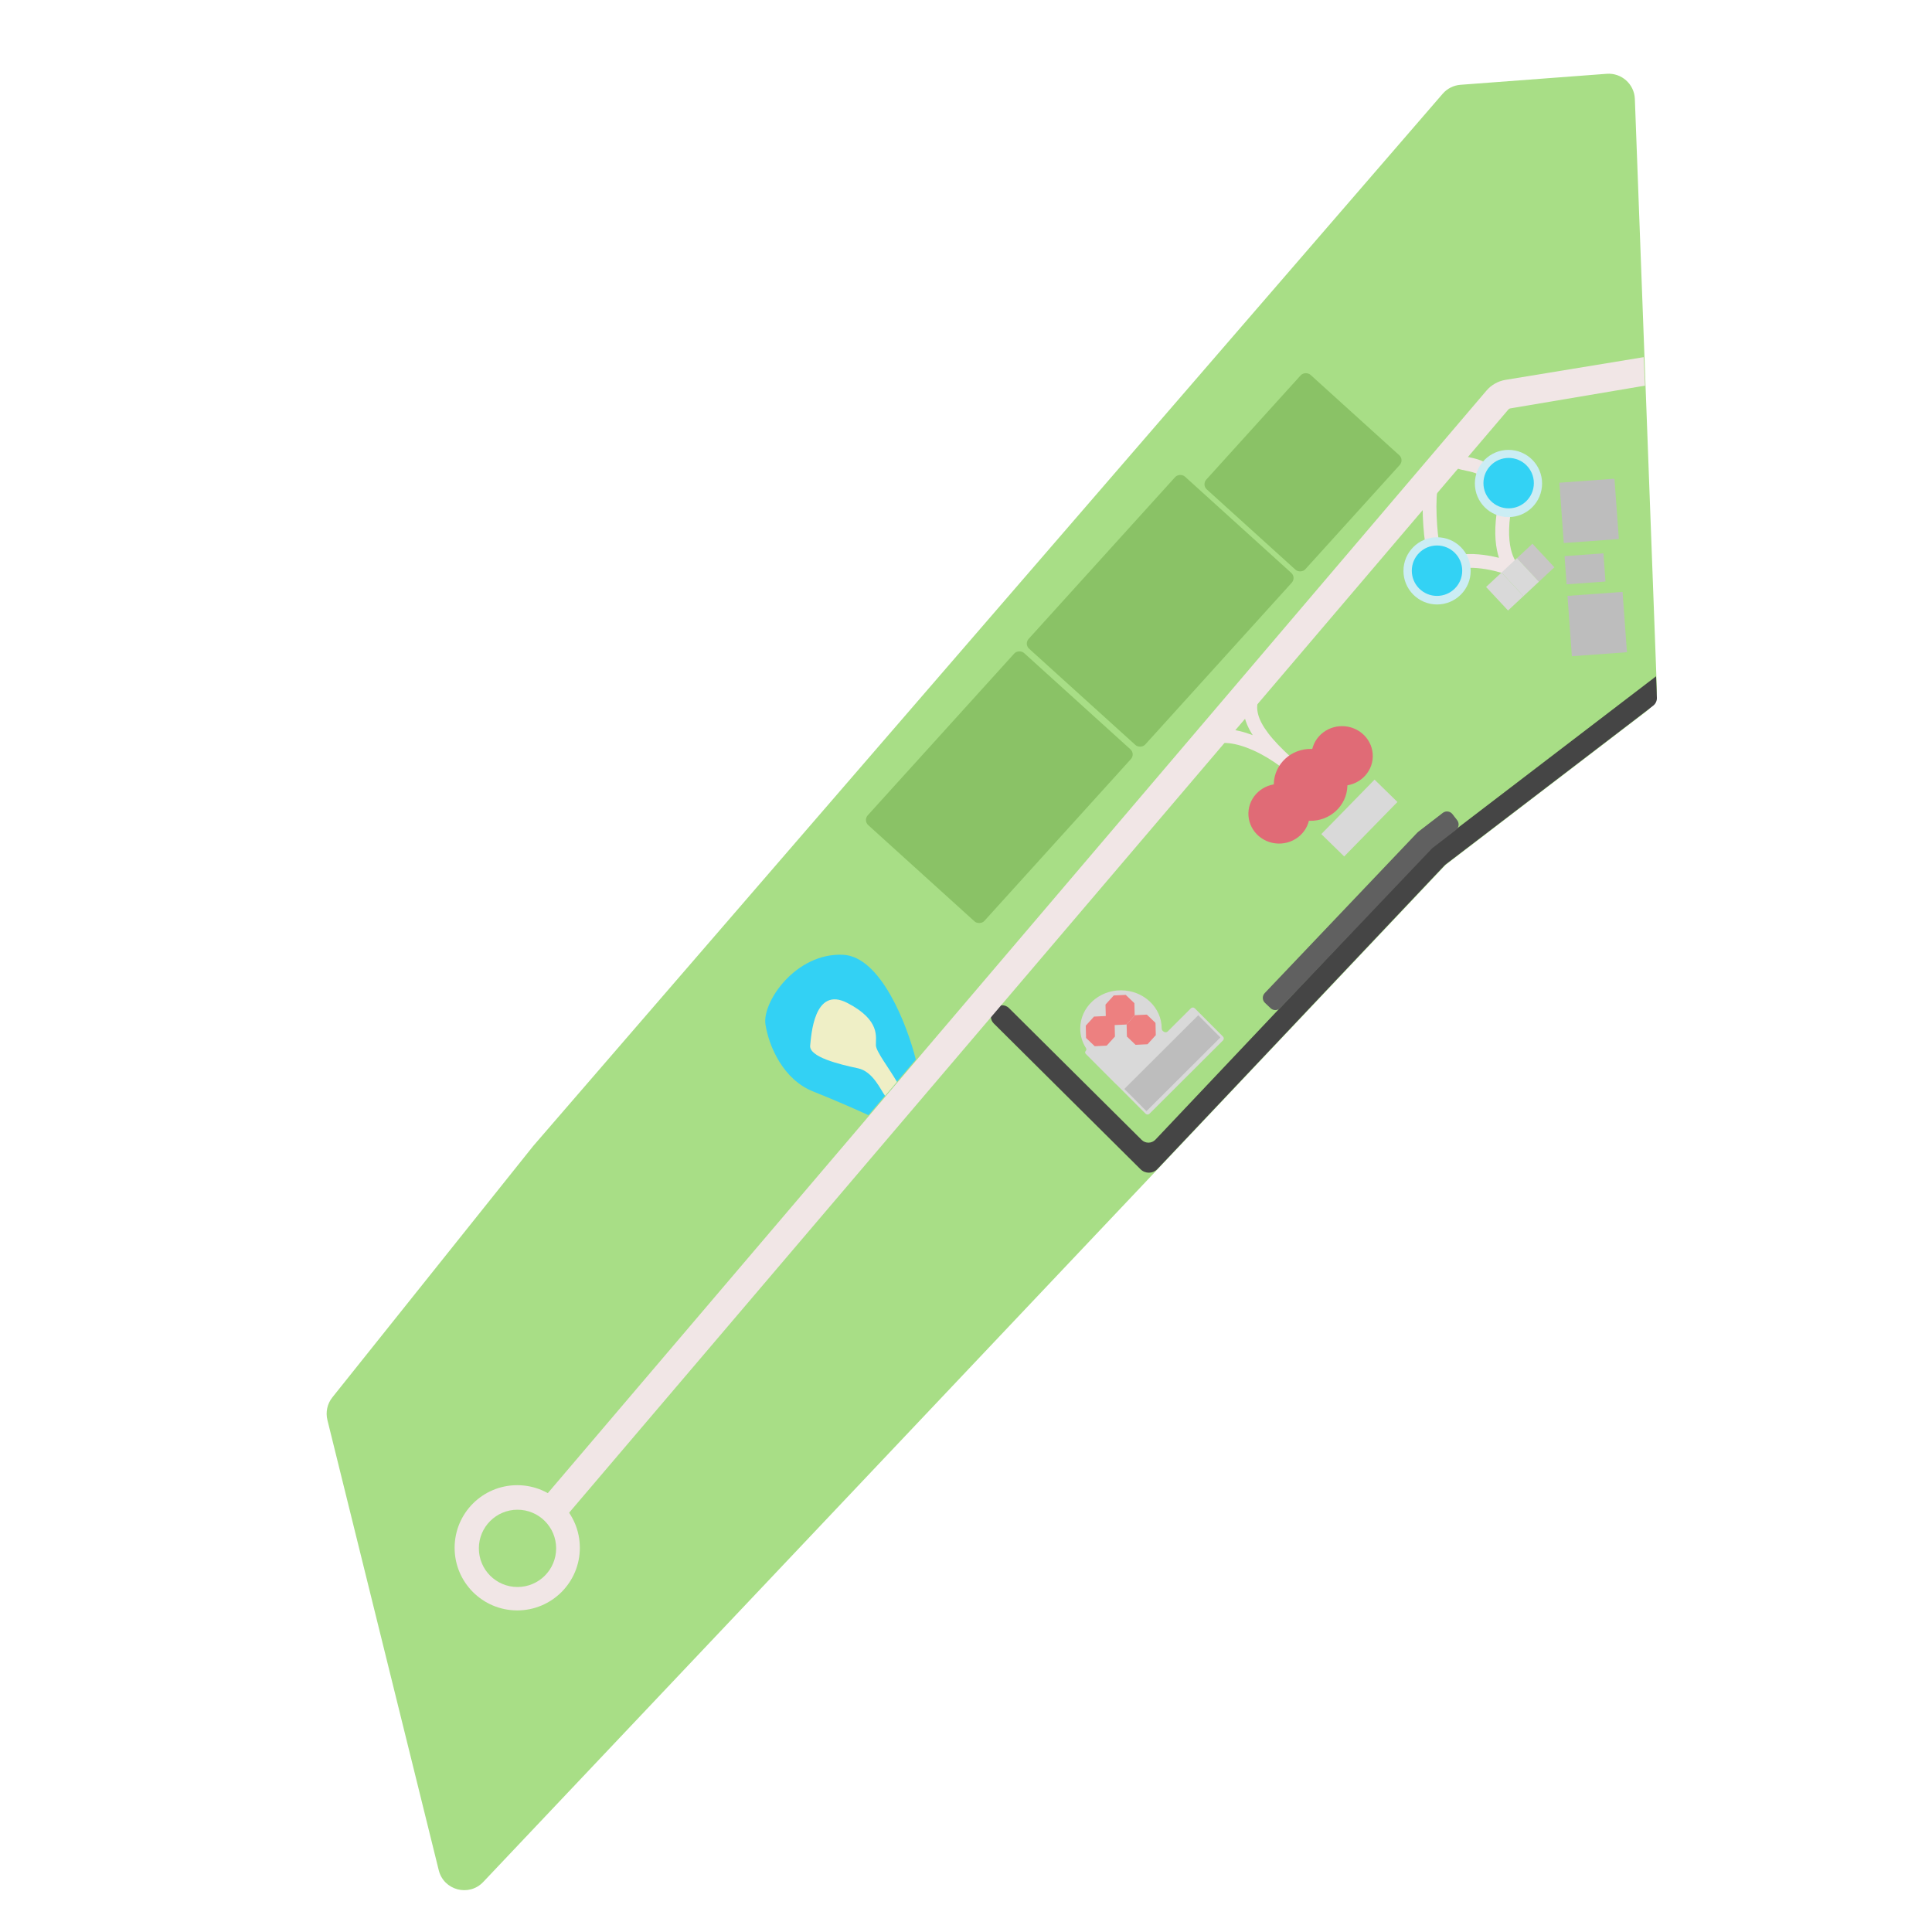 <svg width="1400" height="1400" viewBox="0 0 1400 1400" fill="none" xmlns="http://www.w3.org/2000/svg">
<g id="Frame 2">
<rect width="1400" height="1400" fill="white"/>
<g id="00-all-area">
<path id="way" d="M386.47 830.329L240.851 1012.57C237.163 1017.19 235.832 1023.26 237.25 1028.99L317.936 1355.25C321.543 1369.83 339.854 1374.66 350.181 1363.74L1046.47 627.828C1047.17 627.09 1047.93 626.409 1048.74 625.793L1193.19 515.342C1198.09 511.596 1200.86 505.704 1200.63 499.541L1184.68 71.718C1184.28 60.95 1175.02 52.672 1164.27 53.479L1058.35 61.442C1053.34 61.819 1048.69 64.164 1045.4 67.964L386.47 830.329Z" fill="#A8DE86"/>
</g>
<g id="01-vehicular-road">
<path id="vehicular-road" fill-rule="evenodd" clip-rule="evenodd" d="M1197.93 511.388L1188.39 518.685V518.711L1047.59 626.367C1047.3 626.594 1047.02 626.845 1046.76 627.118L838.729 847.097C835.423 850.593 829.885 850.68 826.471 847.288L720.088 741.598C717.345 738.873 717.331 734.441 720.056 731.699L721.233 730.514C723.958 727.771 728.39 727.757 731.132 730.481L827.258 825.981C830.049 828.754 834.575 828.683 837.278 825.825L1036.15 615.526C1036.47 615.193 1036.81 614.886 1037.17 614.608L1199.57 490.435C1199.73 490.311 1199.89 490.195 1200.06 490.088L1200.64 505.63C1200.73 507.876 1199.71 510.023 1197.93 511.388Z" fill="#454545"/>
</g>
<g id="03-vehicle-parking">
<path id="03-vehicle" fill-rule="evenodd" clip-rule="evenodd" d="M1037.59 614.917C1037.76 614.731 1037.95 614.559 1038.16 614.403L1055.03 601.392C1057.22 599.703 1057.62 596.556 1055.93 594.369L1052.5 589.942C1050.81 587.763 1047.68 587.362 1045.49 589.046L1027.86 602.64C1027.52 602.907 1027.19 603.2 1026.89 603.516L916.455 719.641C914.548 721.646 914.632 724.817 916.641 726.719L920.715 730.573C922.717 732.467 925.875 732.384 927.774 730.386L1037.59 614.917Z" fill="#606060"/>
</g>
<g id="04-pedestrian-path">
<path id="pool way (Stroke)" fill-rule="evenodd" clip-rule="evenodd" d="M1067.37 331.942C1070.71 332.72 1074.19 333.787 1078.15 336.144L1073.04 344.739C1070.26 343.087 1067.85 342.322 1065.1 341.682C1064.38 341.512 1063.57 341.342 1062.7 341.159C1060.41 340.677 1057.68 340.102 1054.79 339.202L1057.77 329.654C1060.19 330.408 1062.17 330.824 1064.28 331.267C1065.26 331.474 1066.27 331.687 1067.37 331.942ZM1031.06 360.163C1031.28 356.124 1031.75 352.069 1032.82 349.233L1042.18 352.767C1041.7 354.031 1041.26 356.72 1041.05 360.705C1040.84 364.516 1040.85 369.008 1041.02 373.526C1041.37 382.747 1042.32 391.321 1043.08 394.197L1033.41 396.742C1032.34 392.694 1031.37 383.134 1031.03 373.9C1030.85 369.192 1030.83 364.376 1031.06 360.163ZM1086.22 404.226C1083.89 397.164 1082.5 386.81 1084.49 372.027L1094.4 373.36C1092.39 388.262 1094.24 397.406 1096.27 402.603C1097.28 405.21 1098.37 406.88 1099.11 407.832C1099.48 408.31 1099.77 408.613 1099.92 408.767C1100 408.844 1100.05 408.885 1100.06 408.891L1100.06 408.891C1100.06 408.891 1100.05 408.886 1100.04 408.875C1100.03 408.868 1100.02 408.859 1100 408.848L1099.98 408.831L1099.97 408.821L1099.96 408.815C1099.96 408.815 1099.96 408.814 1099.93 408.85L1095.05 417.408C1095.05 417.418 1095.05 417.418 1095.05 417.418L1095.04 417.417L1095.04 417.417L1095.01 417.404C1094.98 417.392 1094.93 417.371 1094.86 417.344C1094.72 417.289 1094.5 417.205 1094.21 417.097C1093.63 416.882 1092.76 416.571 1091.66 416.205C1089.46 415.47 1086.34 414.519 1082.7 413.661C1075.29 411.919 1066.18 410.679 1058.23 412.058L1056.52 402.205C1066.43 400.486 1077.09 402.07 1084.98 403.927C1085.4 404.025 1085.82 404.125 1086.22 404.226Z" fill="#F1E6E6"/>
<path id="auditorium way (Stroke)" fill-rule="evenodd" clip-rule="evenodd" d="M907.786 532.738C901.499 522.922 898.413 512.041 903.608 500.868L912.675 505.083C909.034 512.915 911.414 521.321 918.959 531.273C923.211 536.88 928.771 542.527 934.976 548.251C940.592 552.489 945.872 557.158 950.549 562.001L943.687 569.261L943.219 568.857C938.334 564.643 933.328 560.326 928.557 555.936C922.024 551.046 915.05 546.819 908.167 543.729C895.436 538.015 884.244 536.712 876.634 540.445L872.23 531.467C882.658 526.352 895.52 528.013 907.786 532.738Z" fill="#F1E6E6"/>
<path id="round" fill-rule="evenodd" clip-rule="evenodd" d="M374.804 1148.37C389.597 1148.37 401.589 1136.38 401.589 1121.59C401.589 1106.8 389.597 1094.8 374.804 1094.8C360.011 1094.8 348.018 1106.8 348.018 1121.59C348.018 1136.38 360.011 1148.37 374.804 1148.37ZM374.804 1166.96C399.861 1166.96 420.175 1146.65 420.175 1121.59C420.175 1096.53 399.861 1076.22 374.804 1076.22C349.746 1076.22 329.433 1096.53 329.433 1121.59C329.433 1146.65 349.746 1166.96 374.804 1166.96Z" fill="#F1E6E6"/>
<path id="main-route (Stroke)" d="M1091.01 275.249L1191.08 258.81L1192.03 279.458L1094.39 295.94C1093.87 296.025 1093.4 296.292 1093.06 296.693L410.004 1098.99L393.488 1086.06L1077.1 283.099C1080.66 278.917 1085.59 276.135 1091.01 275.249Z" fill="#F1E6E6"/>
<circle id="Ellipse 7" cx="375" cy="1122" r="28" fill="#A8DE86"/>
</g>
<g id="05-pools">
<circle id="big pool vereda" cx="1093.1" cy="350.353" r="24.353" fill="#CBEDF4"/>
<circle id="big pool" cx="1093.22" cy="350.099" r="18.266" fill="#33D2F4"/>
<circle id="small pool vereda" cx="1041.35" cy="413.671" r="24.353" fill="#CBEDF4"/>
<circle id="small pool" cx="1041.31" cy="413.55" r="18.266" fill="#33D2F4"/>
</g>
<g id="06-lake">
<path id="laguna" d="M610.898 691.864C638.337 693.135 657.477 742.995 663.617 767.766L629.318 808.099C623.178 805.241 606.579 797.81 589.303 790.95C567.707 782.375 557.227 758.557 554.687 742.36C552.146 726.163 576.6 690.277 610.898 691.864Z" fill="#33D1F4"/>
<path id="Vector 2" d="M621.696 774.118C632.621 776.405 638.21 789.891 641.386 794.126L649.961 783.963C644.562 774.542 634.971 762.177 634.717 757.604C634.399 751.887 638.528 739.502 614.074 726.798C589.62 714.095 587.844 750.979 587.08 757.604C586.127 765.861 608.04 771.26 621.696 774.118Z" fill="#EFEFC6"/>
</g>
<g id="07-auditorium">
<ellipse id="Ellipse 1" cx="949.704" cy="568.742" rx="26.677" ry="26.042" transform="rotate(1.639 949.704 568.742)" fill="#E06B76"/>
<ellipse id="Ellipse 2" cx="926.864" cy="589.693" rx="22.231" ry="21.596" transform="rotate(1.639 926.864 589.693)" fill="#E06B76"/>
<ellipse id="Ellipse 3" cx="972.543" cy="547.791" rx="22.231" ry="21.596" transform="rotate(1.639 972.543 547.791)" fill="#E06B76"/>
</g>
<g id="08-school">
<path id="Union" fill-rule="evenodd" clip-rule="evenodd" d="M841.816 745.319V745.319C841.816 747.325 844.706 748.875 846.126 747.459L862.971 730.66C863.753 729.88 865.02 729.881 865.8 730.663L886.207 751.126C886.987 751.909 886.985 753.175 886.203 753.955L832.963 807.05C832.18 807.83 830.914 807.828 830.134 807.046L809.009 785.863C808.994 785.848 808.969 785.848 808.954 785.863V785.863C808.939 785.879 808.914 785.879 808.898 785.863L786.77 763.674C786.176 763.078 786.177 762.114 786.773 761.52V761.52C787.299 760.996 787.365 760.171 786.966 759.545C784.307 755.387 782.779 750.521 782.779 745.319C782.779 730.023 795.995 717.623 812.297 717.623C828.6 717.623 841.816 730.023 841.816 745.319ZM821.919 771.511C821.895 771.519 821.888 771.549 821.905 771.566V771.566C821.918 771.579 821.94 771.579 821.953 771.566V771.566C821.977 771.542 821.952 771.5 821.919 771.511V771.511Z" fill="#D9D9D9"/>
<path id="Polygon 1" d="M801.436 736.237L807.714 742.226L807.926 751.119L801.947 757.705L793.28 758.127L787.002 752.137L786.791 743.244L792.769 736.658L801.436 736.237Z" fill="#ED8080"/>
<path id="Polygon 2" d="M815.734 720.933L822.012 726.923L822.224 735.815L816.245 742.401L807.578 742.823L801.3 736.833L801.089 727.941L807.067 721.355L815.734 720.933Z" fill="#ED8080"/>
<path id="Polygon 3" d="M831.038 735.231L837.316 741.221L837.527 750.113L831.549 756.699L822.882 757.121L816.604 751.131L816.392 742.239L822.371 735.653L831.038 735.231Z" fill="#ED8080"/>
<rect id="aulas secundaria" x="868.294" y="735.672" width="22.733" height="75.65" transform="rotate(45.078 868.294 735.672)" fill="#BDBDBD"/>
</g>
<g id="09-pool-restroom">
<rect id="restroom" x="1099.26" y="404.451" width="15.306" height="23.323" transform="rotate(-43 1099.26 404.451)" fill="#C8C6C6"/>
</g>
<g id="10-pool-showers">
<rect id="showers" x="1088.06" y="414.889" width="15.306" height="23.323" transform="rotate(-43 1088.06 414.889)" fill="#D9D9D9"/>
</g>
<g id="11-pool-warehouse">
<rect id="warehouse" x="1076.87" y="425.328" width="15.306" height="23.323" transform="rotate(-43 1076.87 425.328)" fill="#D9D9D9"/>
</g>
<g id="12-primary-school">
<rect id="Rectangle 2" x="1129.99" y="349.794" width="40.015" height="43.826" transform="rotate(-4.155 1129.99 349.794)" fill="#BDBDBD"/>
<rect id="Rectangle 3" x="1135.86" y="431.806" width="40.015" height="43.826" transform="rotate(-4.155 1135.86 431.806)" fill="#BDBDBD"/>
<rect id="Rectangle 4" x="1133.74" y="403.006" width="28.235" height="20.482" transform="rotate(-4.155 1133.74 403.006)" fill="#BDBDBD"/>
</g>
<g id="13-volleyball-court">
<rect id="court" x="870.75" y="351.254" width="111.978" height="96.8" rx="5" transform="rotate(-47.839 870.75 351.254)" fill="#8AC266"/>
</g>
<g id="14-soccer-field-01">
<rect id="field" x="742" y="466.709" width="168.24" height="114" rx="5" transform="rotate(-47.839 742 466.709)" fill="#8AC266"/>
</g>
<g id="15-soccer-field-02">
<rect id="field_2" x="625.424" y="594.538" width="168.24" height="114" rx="5" transform="rotate(-47.839 625.424 594.538)" fill="#8AC266"/>
</g>
<rect id="Rectangle 6" x="957.47" y="604.413" width="55.196" height="23.182" transform="rotate(-45.648 957.47 604.413)" fill="#D9D9D9"/>
</g>
</svg>
